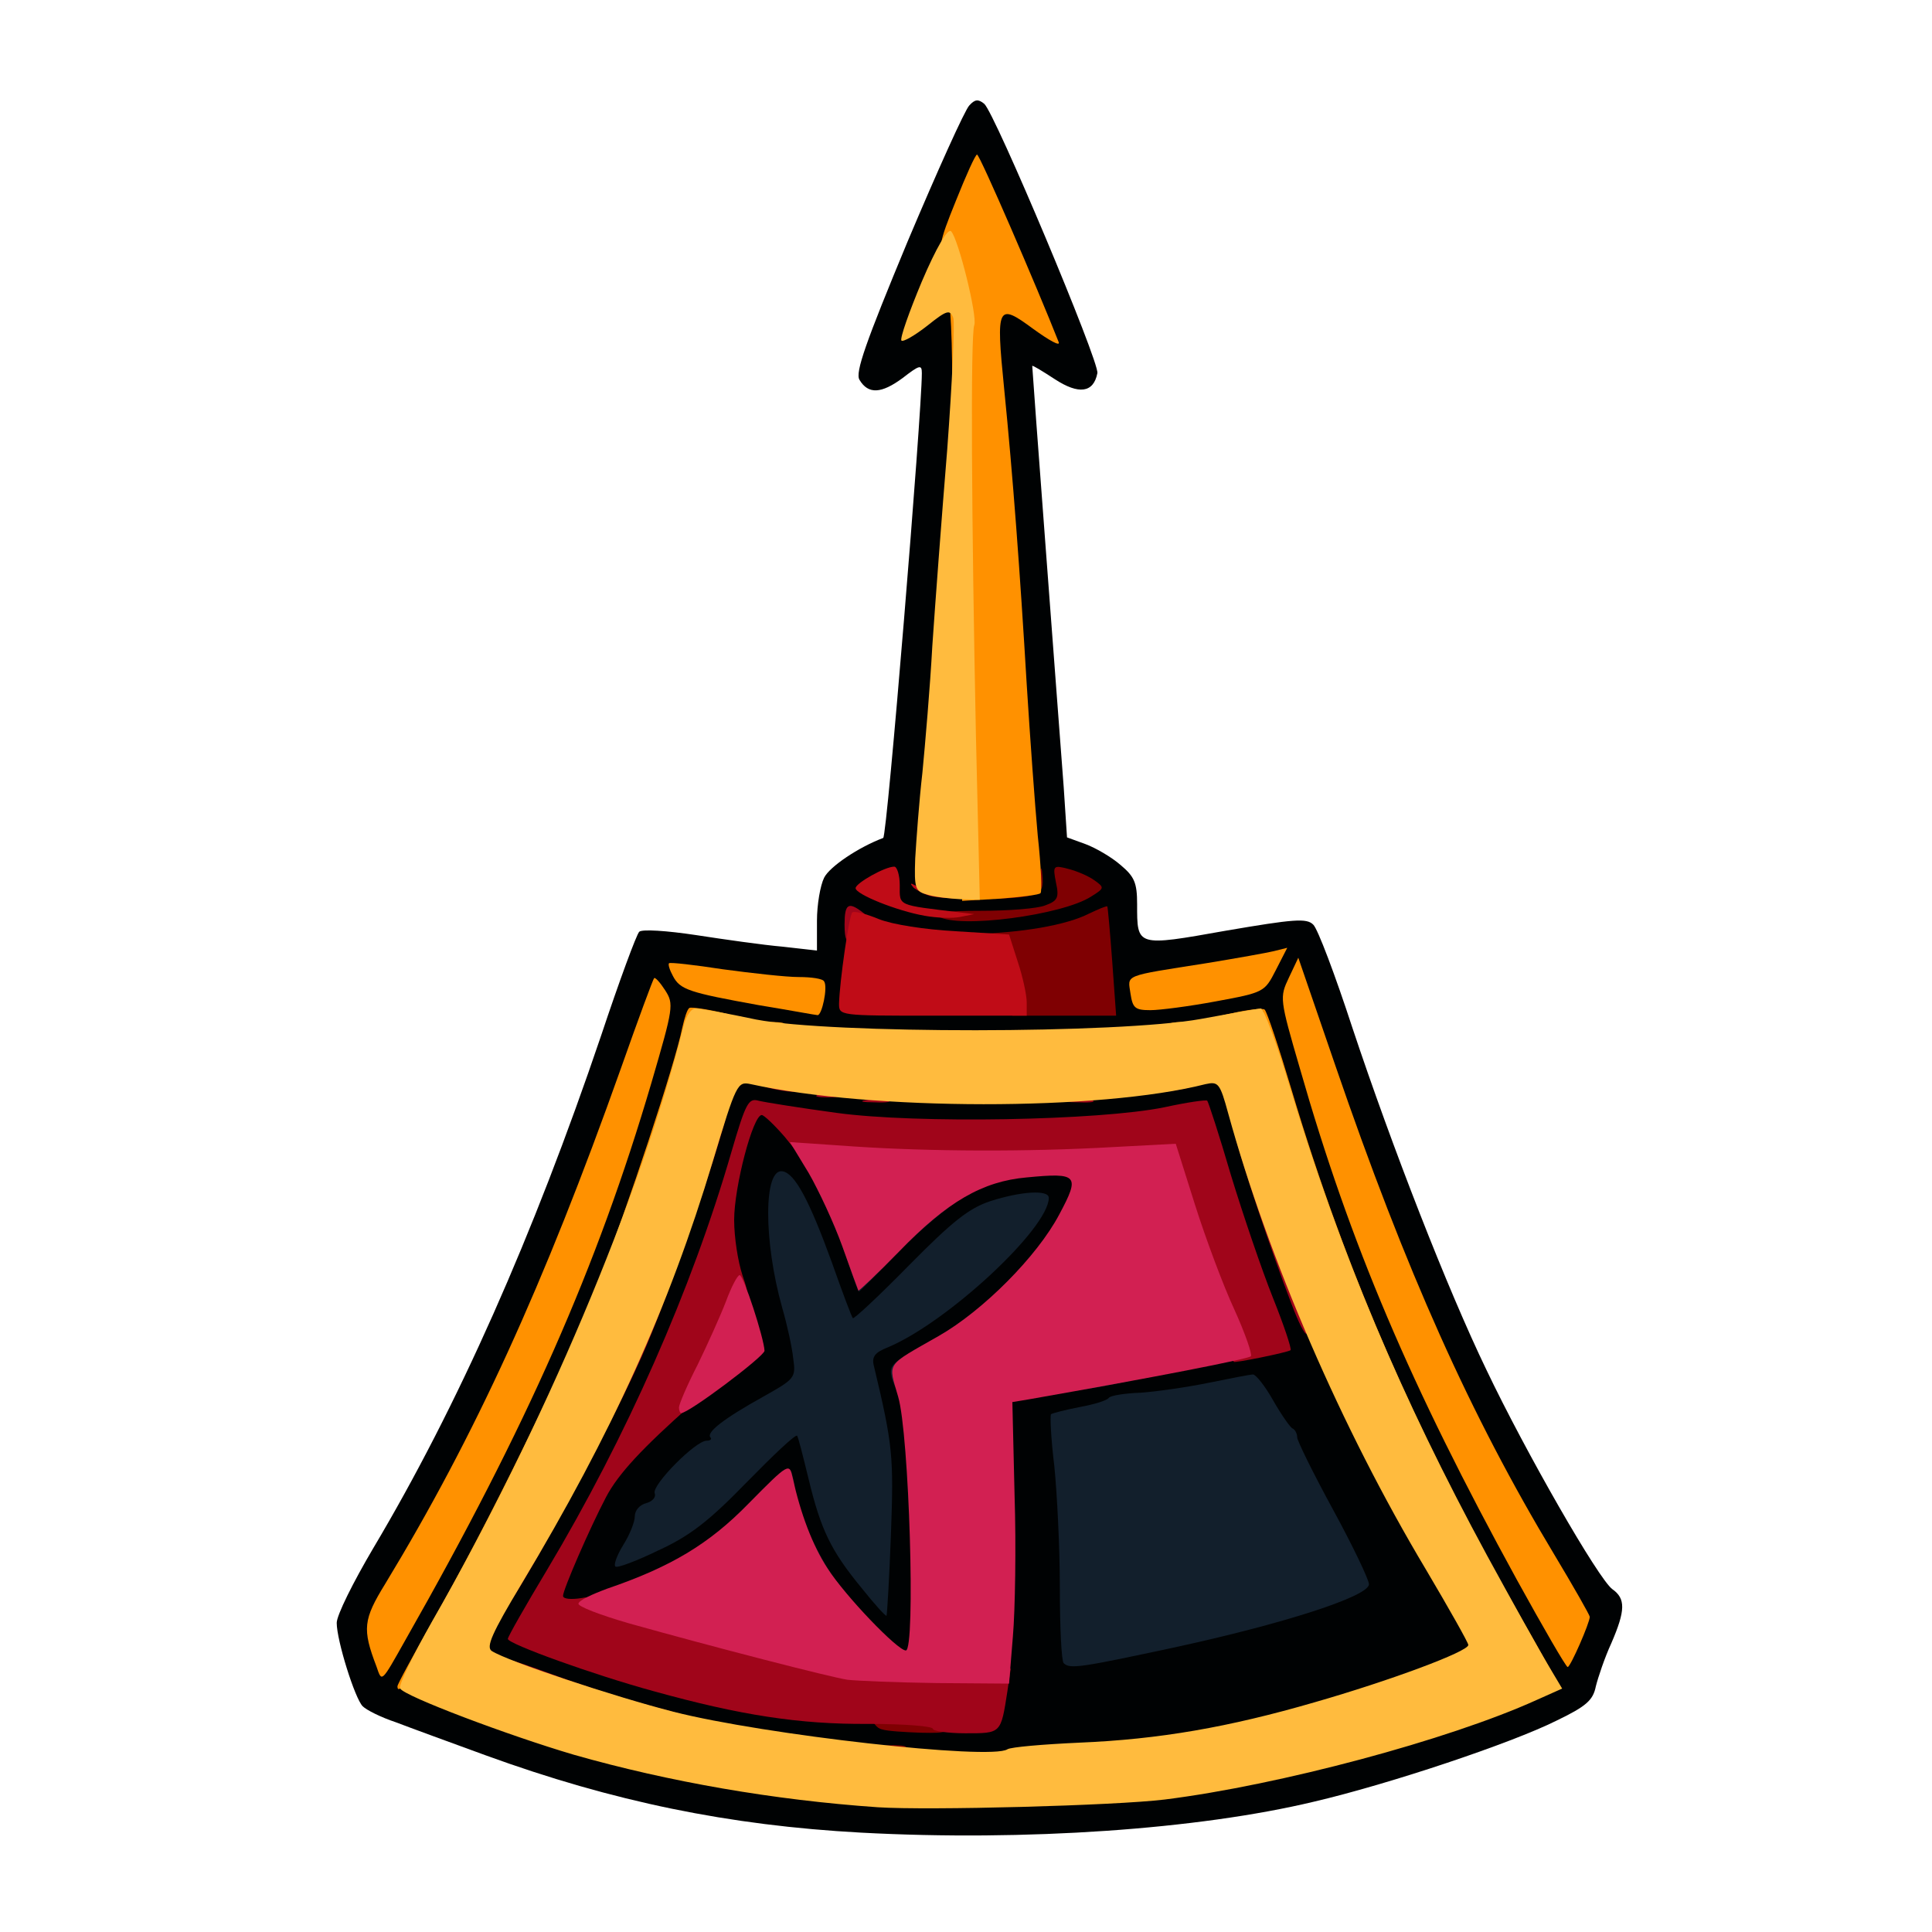 <?xml version="1.0" encoding="utf-8"?>
<!DOCTYPE svg PUBLIC "-//W3C//DTD SVG 1.0//EN" "http://www.w3.org/TR/2001/REC-SVG-20010904/DTD/svg10.dtd">
<svg version="1.0" xmlns="http://www.w3.org/2000/svg" width="32px" height="32px" viewBox="0 0 350 350" preserveAspectRatio="xMidYMid meet">
 <g fill="#000203">
  <path d="M156 332 c-23.9 -1.3 -44.9 -5.6 -68 -14 -6.3 -2.3 -13.7 -5 -16.3 -6 -2.7 -0.9 -5.3 -2.2 -6 -2.9 -1.4 -1.4 -4.7 -11.9 -4.7 -15.1 0 -1.4 3 -7.4 6.6 -13.5 15.3 -25.7 29 -56.6 41.3 -92.9 3.3 -9.9 6.4 -18.3 6.9 -18.8 0.5 -0.5 5 -0.2 10.3 0.6 5.2 0.8 12.2 1.8 15.7 2.1 l6.2 0.7 0 -5.4 c0 -2.9 0.6 -6.4 1.3 -7.8 1 -2 6.2 -5.5 10.7 -7.2 0.7 -0.2 7 -77 7 -84.2 0 -1.6 -0.4 -1.5 -3.5 0.9 -3.8 2.8 -6.2 3 -7.8 0.3 -0.8 -1.3 1.1 -6.7 8.7 -25 5.4 -12.8 10.4 -23.9 11.2 -24.7 1 -1.1 1.6 -1.2 2.7 -0.3 1.9 1.6 20.9 46.8 20.5 48.8 -0.7 3.6 -3.4 3.9 -7.7 1.1 -2.3 -1.5 -4.1 -2.6 -4.1 -2.4 0 0.2 1.1 15.4 2.5 33.8 1.4 18.4 2.8 37.5 3.2 42.5 l0.6 9.1 3.3 1.2 c1.9 0.7 4.8 2.4 6.4 3.8 2.5 2.1 3 3.2 3 7.1 0 7.7 -0.2 7.7 16.1 4.8 12.3 -2.1 14.6 -2.3 15.8 -1.1 0.8 0.7 4 9.2 7.1 18.7 7.2 21.6 17.2 47.3 24.3 62 7.1 14.9 20.3 37.9 22.8 39.7 2.4 1.7 2.4 3.8 -0.2 9.8 -1.2 2.6 -2.4 6.2 -2.8 7.8 -0.5 2.5 -1.7 3.6 -7.1 6.2 -8.2 4.1 -30.3 11.5 -44 14.7 -20.9 5 -52.2 7.2 -82 5.6z m40.5 -8.1 c17.5 -1.3 36.7 -4.8 52.1 -9.4 12.9 -4 27.1 -9.2 27.7 -10.3 0.2 -0.4 -3.8 -8.3 -8.9 -17.6 -16.1 -29.3 -27.6 -56.5 -36.5 -86.2 l-4.2 -14 -7.6 1.5 c-11.3 2.1 -73.6 2.2 -84.3 0 l-7.6 -1.5 -0.6 3 c-1.3 6.3 -10 32.6 -15.3 46.1 -5.8 14.6 -20.4 44.7 -29.1 59.8 l-5.1 8.8 4.7 2 c2.6 1.2 9.2 3.6 14.7 5.4 32.8 11.1 65.1 15.1 100 12.4z m1.9 -148.1 c-0.4 -2.9 -0.8 -5.4 -0.9 -5.5 -0.1 -0.2 -2.8 0.2 -6.1 0.8 -5.9 1.1 -28.8 0.7 -33.1 -0.6 -2 -0.6 -2.1 -0.3 -2.5 4.9 l-0.3 5.6 21.8 0 21.8 0 -0.7 -5.2z m-13.8 -17.1 c0.7 -0.7 -1.5 -34 -4.8 -74.7 -0.7 -8 -1.2 -18.1 -1.3 -22.5 0 -7.9 0 -8 2.6 -8.3 l2.7 -0.3 -3 -7.2 c-1.7 -4 -3.2 -7.4 -3.4 -7.6 -0.4 -0.4 -4.6 8.8 -5.8 12.7 -0.6 1.8 -0.4 2.2 1.4 2.2 1.1 0 2.3 0.7 2.6 1.5 0.6 1.5 -1.1 34.7 -2.6 51.5 -0.6 5.8 -1.5 16.8 -2 24.5 -0.6 7.7 -1.4 17.2 -1.7 21.2 -0.6 6.9 -0.5 7.1 1.8 7.6 3 0.7 12.7 0.2 13.5 -0.6z"/>
  <path d="M167 319.9 c-31.7 -2.2 -50.3 -6 -74 -15 -7.9 -3.1 -8 -3.1 -8 -6.6 0 -2.7 1.8 -6.5 6.6 -14.6 16.3 -27.1 26.6 -50 34.5 -76.3 l4.4 -14.6 5.5 0.5 c3 0.3 9.8 1.3 15 2.1 12.4 2.1 39.3 2.1 52 0.1 5.2 -0.9 12.1 -1.8 15.2 -2.2 l5.7 -0.6 1.6 5.9 c7.3 26.5 20.5 57.1 35.8 82.7 6 10.1 7.7 13.7 7.7 16.7 l0 3.9 -8.1 3.1 c-20.7 8 -43 12.8 -62.7 13.7 -6.7 0.3 -12.5 1 -12.8 1.4 -0.6 1 -1.7 1 -18.4 -0.2z m11.3 -10.3 c1.8 -4.7 2.9 -23.8 2.4 -40.3 l-0.7 -18.1 2.8 -0.6 c1.5 -0.3 11.9 -2.2 23.2 -4.1 11.3 -2 21.1 -3.8 21.7 -4 0.9 -0.3 0.6 -2.4 -1.4 -7.7 -1.5 -4 -4.4 -12.7 -6.4 -19.3 -3 -10.1 -3.9 -12 -5.5 -11.8 -1.1 0.1 -6 0.7 -11.1 1.3 -10.2 1.1 -42.7 1.2 -51.5 0.1 l-5.6 -0.7 1.9 2.8 c1.8 2.5 6.5 12.4 8.3 17.2 0.6 1.6 1.4 1.2 6.4 -3.6 9.1 -8.7 12.8 -10.2 24.7 -10.3 l10 0 0.3 3.2 c0.8 7.9 -12.2 24.1 -25.3 31.8 -6.4 3.7 -6.6 4 -6 6.9 0.4 1.7 0.9 13.6 1.2 26.4 l0.5 23.2 -4.1 0 c-3.6 0 -4.6 -0.6 -10.1 -6.2 -5.3 -5.5 -10.2 -13.4 -12.4 -20.1 -0.5 -1.6 -1.3 -1.2 -5.8 2.8 -8.3 7.2 -25 14.5 -33.5 14.5 -6.8 0 -5.5 2.4 3 5.4 16 5.7 30.8 9.1 48.1 11.1 15.8 1.8 24.3 1.8 24.9 0.1z m34 -14.7 c13.8 -3 28.3 -7.3 30.1 -9 0.5 -0.4 -1.6 -5.3 -4.8 -11 -3.1 -5.6 -5.6 -10.8 -5.6 -11.6 0 -0.7 -0.4 -1.3 -0.9 -1.3 -0.5 0 -1.4 -1.2 -2 -2.7 -0.7 -1.6 -1.8 -3.6 -2.5 -4.6 -1.4 -1.8 -3.1 -1.6 -28.6 3.2 -4 0.7 -3.6 -2.5 -3.2 25.1 0.2 12.9 0.4 15 1.8 15 0.8 0 7.9 -1.4 15.7 -3.1z m-55 -35.4 c-0.8 -3.3 -1.7 -8.6 -2 -11.7 -0.4 -4.6 -0.9 -5.8 -2.3 -5.8 -1.3 0 -2.6 -2.3 -5 -9.2 -1.8 -5.1 -3.9 -10.4 -4.6 -11.8 -1.4 -2.4 -1.4 -2.2 -0.9 2.5 0.4 2.8 1.4 7.5 2.3 10.5 0.8 3 1.7 8.5 1.9 12.1 l0.5 6.6 -6.7 3.7 c-3.6 2.1 -7.1 4.6 -7.8 5.7 -0.6 1 -1.7 1.9 -2.2 1.9 -2.1 0 -8.7 7.7 -8.3 9.6 0.3 1.5 2.3 -0.1 9.4 -7.3 8 -8.2 9.4 -9.3 12.6 -9.3 l3.5 0 1.8 8 c1 4.4 3.2 10.4 4.9 13.2 l3.1 5.3 0.6 -9 c0.4 -6.2 0.2 -10.8 -0.8 -15z m-23.3 -16.4 c0 -1.5 -3.2 -11.6 -3.9 -12.4 -0.4 -0.4 -1.3 1.2 -2 3.5 -0.7 2.4 -2.6 7.2 -4.2 10.7 -1.6 3.5 -2.9 6.7 -2.9 7.2 0 0.5 2.9 -1.2 6.5 -3.7 3.6 -2.5 6.5 -4.9 6.5 -5.3z m39.4 -12.3 c2.8 -2.3 6.4 -5.7 7.9 -7.5 l2.9 -3.2 -3.3 1.1 c-3.2 1.1 -18.9 15.2 -18.9 16.9 0 1.2 5.5 -2.3 11.4 -7.3z"/>
 </g>
 <g fill="#121f2c">
  <path d="M192.7 301.3 c-0.4 -0.3 -0.7 -6.5 -0.7 -13.7 0 -7.2 -0.5 -17.1 -1 -22 -0.6 -4.9 -0.8 -9.1 -0.6 -9.4 0.3 -0.2 2.6 -0.8 5.2 -1.3 2.7 -0.5 5 -1.2 5.3 -1.7 0.4 -0.4 2.9 -0.8 5.8 -0.9 2.8 -0.2 8.4 -1 12.3 -1.8 3.9 -0.8 7.5 -1.5 8 -1.5 0.5 0 2.2 2.1 3.7 4.8 1.5 2.6 3.1 4.9 3.5 5 0.4 0.2 0.8 0.9 0.8 1.6 0 0.6 2.9 6.5 6.5 13.1 3.6 6.6 6.5 12.7 6.5 13.5 0 2.2 -15.6 7.2 -35.5 11.5 -16.8 3.6 -18.7 3.9 -19.8 2.8z"/>
  <path d="M153.1 290.8 c-5 -6.2 -7.6 -10.9 -8.5 -15.8 -0.5 -2.7 -0.1 -2.1 1.8 2.3 1.3 3.1 3.6 7.2 5 9 1.4 1.7 3.8 4.7 5.2 6.5 1.5 1.7 2.2 3.2 1.7 3.2 -0.5 0 -2.9 -2.4 -5.2 -5.2z"/>
  <path d="M156.1 287.7 c-5.6 -6.8 -7.4 -10.6 -9.6 -19.7 -1 -4.1 -1.9 -7.7 -2.1 -7.9 -0.3 -0.3 -4.4 3.6 -9.2 8.5 -6.8 7 -10.3 9.7 -16 12.3 -3.9 1.9 -7.4 3.2 -7.7 2.9 -0.4 -0.3 0.3 -2.1 1.4 -3.9 1.2 -1.9 2.1 -4.2 2.1 -5.2 0 -1.1 0.9 -2.1 2.1 -2.4 1.1 -0.3 1.8 -1.1 1.5 -1.8 -0.5 -1.5 7.4 -9.5 9.4 -9.5 0.7 0 1 -0.3 0.7 -0.6 -0.8 -0.9 2.4 -3.4 9.6 -7.4 5.7 -3.2 5.9 -3.4 5.4 -6.9 -0.2 -2 -1.1 -6.1 -2 -9.2 -3.4 -12.1 -3.4 -25.4 0.1 -24.7 2.2 0.4 4.8 5.2 8.9 16.5 1.9 5.4 3.6 9.9 3.8 10.1 0.2 0.2 4.8 -4.1 10.2 -9.6 7.8 -7.9 10.8 -10.3 14.7 -11.6 5.6 -1.8 10.6 -2.1 10.6 -0.6 0 5.5 -18.4 22.6 -29.2 27.1 -2.3 0.9 -2.9 1.7 -2.5 3.3 3.5 14.6 3.6 16.5 3.1 30.6 -0.3 8 -0.7 14.6 -0.8 14.7 -0.1 0.2 -2.2 -2.1 -4.5 -5z"/>
  <path d="M121 283.3 c5.5 -2.6 9.3 -5.5 14.7 -11 7 -7.1 7.3 -7.2 7.9 -4.8 0.4 1.4 0.4 2.9 0 3.2 -0.3 0.4 -0.6 -0.4 -0.6 -1.6 0 -1.9 -1.1 -1.2 -6.4 4.3 -6 6 -18.3 13.7 -21.8 13.6 -0.7 -0.1 2.1 -1.7 6.2 -3.7z"/>
  <path d="M161.6 249.8 c-0.6 -2.6 -0.5 -2.7 8.4 -7.7 7 -4 16 -12.5 20.1 -19 1.6 -2.5 2.9 -4 2.9 -3.3 0 5 -13.5 18.6 -24.6 24.8 -5 2.8 -6.1 3.8 -5.7 5.4 0.3 1.1 0.3 2 0 2 -0.2 0 -0.7 -1 -1.1 -2.2z"/>
  <path d="M196.3 251.3 c0.9 -0.2 1.7 -0.9 1.7 -1.4 0 -0.5 2.6 -0.9 5.8 -0.8 l5.7 0.1 -6.5 1.3 c-6.1 1.3 -10.6 1.8 -6.7 0.8z"/>
  <path d="M153.6 228.6 c-0.9 -3 -3.2 -8.5 -5.1 -12.3 -1.9 -3.7 -3.2 -6.9 -3 -7.1 0.8 -0.8 4.5 6.4 7.2 13.8 1.4 4.1 2.8 7.7 3 7.9 0.2 0.2 3.6 -2.8 7.7 -6.7 4.1 -4 9 -7.9 11 -8.7 5.5 -2.3 5.6 -1.8 0.1 1.4 -2.7 1.6 -8.1 6.1 -11.8 10 -3.8 3.9 -7 7.1 -7.1 7.1 -0.1 0 -1 -2.5 -2 -5.4z"/>
 </g>
 <g fill="#7f0002">
  <path d="M159.8 316.3 c1.2 -0.2 3 -0.2 4 0 0.9 0.3 -0.1 0.5 -2.3 0.4 -2.2 0 -3 -0.2 -1.7 -0.4z"/>
  <path d="M159.8 313.3 c-1 -0.2 -1.8 -1.3 -1.8 -2.4 0 -1.7 0.8 -1.9 7 -1.9 6.8 0 7 0.1 7 2.5 0 2.4 -0.3 2.5 -5.2 2.4 -2.9 -0.1 -6.1 -0.3 -7 -0.6z"/>
  <path d="M200.3 186.3 c0.9 -0.2 2.5 -0.2 3.5 0 0.9 0.3 0.1 0.5 -1.8 0.5 -1.9 0 -2.7 -0.2 -1.7 -0.5z"/>
  <path d="M181.7 178.5 c-0.9 -3.1 -1.7 -6.2 -1.7 -7 0 -1 -1.6 -1.5 -5.7 -1.8 -5.3 -0.3 -5.1 -0.3 1.8 -0.5 9 -0.2 17.1 -1.6 21.2 -3.7 1.7 -0.8 3.1 -1.4 3.3 -1.3 0.1 0.2 0.5 4.7 0.9 10.1 l0.7 9.7 -9.4 0 -9.4 0 -1.7 -5.5z"/>
  <path d="M170 166 c-1 -0.7 1.4 -1 7.7 -1 5 0 10.3 -0.4 11.7 -1 2.2 -0.8 2.5 -1.4 1.9 -4.1 -0.6 -3.1 -0.5 -3.2 2.2 -2.5 1.6 0.4 3.7 1.3 4.8 2.1 1.8 1.3 1.8 1.4 -0.6 2.9 -5.2 3.4 -24.2 5.9 -27.7 3.6z"/>
  <path d="M177 162.3 c8.9 -0.6 10.8 -1.2 11.3 -3.6 0.4 -1.9 0.4 -1.9 0.6 0.4 0.1 2.2 -0.4 2.8 -3 3.3 -1.7 0.3 -5.5 0.5 -8.3 0.4 l-5.1 -0.1 4.5 -0.4z"/>
 </g>
 <g fill="#a0051a">
  <path d="M169 313.2 c0 -0.5 -5.3 -0.9 -11.7 -0.9 -12.5 0.1 -23.3 -1.6 -38.8 -5.9 -11 -3 -26.5 -8.6 -26.5 -9.5 0 -0.4 3.2 -6 7.1 -12.5 14.4 -24.1 26.2 -50.8 33.4 -75.7 2.6 -8.9 3.1 -9.8 4.9 -9.3 1.2 0.3 7.5 1.3 14.1 2.2 14.5 2 47.6 1.4 59.4 -1 4.1 -0.9 7.6 -1.4 7.8 -1.2 0.2 0.2 2.2 6.3 4.3 13.5 2.2 7.2 5.6 17.2 7.6 22.2 2 5 3.4 9.2 3.2 9.5 -0.5 0.4 -10.3 2.4 -10.3 2.1 0 -0.1 -1.1 -2.4 -2.4 -5.2 -1.4 -2.7 -4.3 -10.6 -6.6 -17.5 l-4.2 -12.5 -19.9 0.3 c-10.9 0.2 -25.5 -0.1 -32.4 -0.7 l-12.5 -1 -3.3 -4.1 c-1.9 -2.2 -3.8 -4 -4.2 -4 -1.6 0 -5 13 -5 19 0 3.2 0.7 7.6 1.5 10 1.4 4.1 1.4 4.4 -1.7 11.8 -2.3 5.8 -4.2 8.7 -7.6 11.7 -8.8 7.8 -13.2 12.5 -15.4 16.7 -3 5.7 -7.8 16.8 -7.8 17.9 0 0.6 1.5 0.7 3.4 0.4 2.3 -0.5 6.5 0.2 12.7 1.9 35.3 9.8 35.8 9.9 50.7 10.4 l14.3 0.5 -0.6 4.1 c-1.2 7.7 -1.1 7.6 -7.6 7.6 -3.2 0 -5.9 -0.4 -5.9 -0.8z"/>
  <path d="M126.5 312.3 c-12.3 -2.7 -37.5 -11.1 -37.5 -12.4 0 -0.3 4.8 1.1 10.7 3.3 5.9 2.2 15.7 5.3 21.8 6.8 6 1.6 10.1 2.8 9 2.8 -1.1 0 -2.9 -0.2 -4 -0.5z"/>
  <path d="M89 294.4 c0 -0.7 3.2 -6.5 7.1 -13 14.2 -23.7 24.7 -47.4 33.8 -76.4 1.7 -5.2 2.8 -7.9 2.4 -6 -1.1 6.6 -11 35.5 -16.1 46.9 -7.7 17.2 -27.1 51.8 -27.2 48.5z"/>
  <path d="M234 236.3 c-3.7 -9.6 -9 -25.4 -10.5 -31.5 -0.9 -3.2 -1.8 -6.5 -2.2 -7.5 -0.3 -1 -0.3 -1.5 0.1 -1.2 0.4 0.4 2.5 6.6 4.6 13.8 2.2 7.2 5.6 17.2 7.6 22.2 2 5 3.4 9.3 3.1 9.5 -0.3 0.3 -1.5 -2.1 -2.7 -5.3z"/>
  <path d="M156.8 199.3 c1.2 -0.2 3 -0.2 4 0 0.9 0.3 -0.1 0.5 -2.3 0.4 -2.2 0 -3 -0.2 -1.7 -0.4z"/>
  <path d="M193.8 199.3 c1.2 -0.2 3 -0.2 4 0 0.9 0.3 -0.1 0.5 -2.3 0.4 -2.2 0 -3 -0.2 -1.7 -0.4z"/>
  <path d="M148.3 198.3 c0.9 -0.2 2.5 -0.2 3.5 0 0.9 0.3 0.1 0.5 -1.8 0.5 -1.9 0 -2.7 -0.2 -1.7 -0.5z"/>
  <path d="M139 197 c-2 -0.6 -2.1 -0.8 -0.5 -0.8 1.1 0 3.4 0.4 5 0.8 2.7 0.7 2.7 0.8 0.5 0.8 -1.4 0 -3.6 -0.4 -5 -0.8z"/>
  <path d="M210.5 197 c1.7 -0.4 4.1 -0.8 5.5 -0.8 2.2 0 2.2 0.1 -0.5 0.8 -1.6 0.4 -4.1 0.8 -5.5 0.8 -2.2 0 -2.2 -0.1 0.5 -0.8z"/>
  <path d="M153 167.5 c0 -3.8 0.7 -4.2 3.3 -2.2 2.2 1.6 1.2 5.7 -1.4 5.7 -1.5 0 -1.9 -0.7 -1.9 -3.5z"/>
 </g>
 <g fill="#c00c17">
  <path d="M152 181.8 c0.1 -3.9 1.8 -15.9 2.4 -16.5 0.3 -0.3 2.4 0.2 4.8 1.2 2.5 1 8.4 1.9 13.9 2.2 l9.7 0.6 1.6 5 c0.9 2.7 1.6 6 1.6 7.3 l0 2.4 -17 0 c-17 0 -17 0 -17 -2.2z"/>
  <path d="M167.5 165.9 c-5.1 -0.9 -12.5 -3.9 -12.5 -5 0 -0.9 5.3 -3.9 7 -3.9 0.5 0 1 1.5 1 3.4 0 3.8 -0.6 3.5 11 4.9 l2.5 0.3 -2.5 0.5 c-1.4 0.3 -4.3 0.2 -6.5 -0.2z"/>
  <path d="M168.5 162.3 c-1.1 -0.3 -2.4 -1 -3 -1.5 -0.7 -0.8 -0.6 -0.9 0.3 -0.4 0.6 0.4 4 1.1 7.5 1.5 5.4 0.7 5.6 0.8 1.7 0.9 -2.5 0 -5.4 -0.2 -6.5 -0.5z"/>
 </g>
 <g fill="#d22052">
  <path d="M153.5 304.3 c-3.2 -0.5 -23.8 -5.8 -39.5 -10.2 -5.2 -1.5 -9.4 -3.1 -9.2 -3.6 0.1 -0.6 2.5 -1.7 5.2 -2.7 11.4 -3.9 18.4 -8 25.7 -15.5 7.2 -7.3 7.3 -7.3 7.9 -4.6 1.4 6.4 3.6 12.3 6.3 16.4 3.2 5 12.7 14.9 14.2 14.9 1.8 0 0.6 -39.4 -1.4 -46 -1.8 -6.3 -2.4 -5.4 7.4 -11 7.9 -4.5 17.8 -14.4 21.8 -22 3.8 -7.1 3.4 -7.6 -5.9 -6.7 -8 0.7 -14.4 4.4 -23.1 13.4 -3.9 4 -7.3 7.2 -7.4 7.1 -0.1 -0.2 -1.4 -3.8 -2.9 -8 -1.5 -4.2 -4.3 -10.2 -6.1 -13.3 l-3.4 -5.6 11.7 0.8 c13.6 0.9 31.1 1 46.9 0.1 l11.3 -0.6 3.5 11.1 c1.9 6 5.1 14.6 7.1 18.9 2 4.4 3.3 8.2 3 8.5 -0.5 0.5 -17.4 3.8 -40.2 7.8 l-3 0.5 0.4 16.9 c0.3 9.3 0.1 20.8 -0.3 25.5 l-0.7 8.6 -13.1 -0.1 c-7.3 -0.1 -14.5 -0.4 -16.2 -0.6z"/>
  <path d="M123 255 c0 -0.6 1.5 -4.1 3.4 -7.8 1.8 -3.7 4.1 -8.8 5.1 -11.4 1 -2.7 2.1 -4.8 2.5 -4.8 0.7 0 4.4 11.4 4.5 13.7 0 1 -13.7 11.3 -15.1 11.3 -0.2 0 -0.4 -0.5 -0.4 -1z"/>
 </g>
 <g fill="#ff9100">
  <path d="M72 305.5 c0 -0.4 2.9 -5.7 6.4 -11.9 9.9 -17.3 23.8 -45.7 29.9 -61.1 5.4 -13.7 14 -39.8 15.3 -46.3 0.4 -1.8 0.9 -3.4 1.3 -3.6 0.3 -0.2 3.1 0.2 6.1 0.9 5.4 1.3 3.3 1.9 -2.5 0.6 l-3 -0.6 -4.2 14.7 c-9.7 33.3 -20.4 57.8 -43.7 100 -3.4 6.2 -5.6 9 -5.6 7.3z"/>
  <path d="M271.8 289.2 c-19.6 -35.4 -34.1 -70.6 -41.9 -101.6 l-1.1 -4.4 -3.6 0.9 c-2.1 0.5 -4.6 0.8 -5.7 0.8 -1.1 -0.1 0.5 -0.7 3.5 -1.3 3 -0.7 5.8 -1 6.1 -0.7 0.4 0.3 2.6 6.9 4.9 14.6 9.9 33.2 23.3 63.9 42.9 97.9 5.4 9.5 5.5 9.6 4.4 9.6 -0.5 0 -4.7 -7.1 -9.5 -15.8z"/>
  <path d="M68.2 301.9 c-2.6 -6.8 -2.4 -8.5 1.6 -15 16.2 -26.7 28.7 -54 42.7 -93.4 3.1 -8.8 5.8 -16.1 6 -16.3 0.2 -0.2 1.1 0.8 2 2.2 1.6 2.5 1.5 3.1 -2.5 16.8 -9.8 33.3 -22.5 62.1 -44.5 100.8 -4.5 8 -4.3 7.8 -5.3 4.9z"/>
  <path d="M274.8 286.2 c-19.3 -35.2 -30.2 -60.8 -39.3 -92.6 -3.7 -12.7 -3.7 -12.9 -2 -16.5 l1.7 -3.6 6.7 19.5 c12.8 37.3 24.5 63.4 39.6 88.5 3.6 6 6.5 11.1 6.5 11.4 0 1.1 -3.5 9.1 -4 9.1 -0.3 0 -4.4 -7.1 -9.2 -15.8z"/>
  <path d="M145.3 186.3 c0.9 -0.2 2.5 -0.2 3.5 0 0.9 0.3 0.1 0.5 -1.8 0.5 -1.9 0 -2.7 -0.2 -1.7 -0.5z"/>
  <path d="M138.3 185.3 c0.9 -0.2 2.5 -0.2 3.5 0 0.9 0.3 0.1 0.5 -1.8 0.5 -1.9 0 -2.7 -0.2 -1.7 -0.5z"/>
  <path d="M212.3 185.3 c0.9 -0.2 2.5 -0.2 3.5 0 0.9 0.3 0.1 0.5 -1.8 0.5 -1.9 0 -2.7 -0.2 -1.7 -0.5z"/>
  <path d="M137.5 182.1 c-12.7 -2.3 -14.3 -2.8 -15.6 -5.3 -0.6 -1.1 -0.9 -2.1 -0.7 -2.3 0.2 -0.2 4.6 0.3 9.8 1.1 5.2 0.7 11.4 1.4 13.7 1.4 2.3 0 4.4 0.3 4.6 0.8 0.7 1 -0.4 6.2 -1.2 6.1 -0.3 0 -5.1 -0.9 -10.6 -1.8z"/>
  <path d="M204.8 180 c-0.5 -3.5 -1.5 -3.1 13.7 -5.5 5.5 -0.9 11.1 -1.9 12.3 -2.2 l2.4 -0.6 -2.1 4.1 c-2 3.9 -2.1 4 -10.8 5.6 -4.8 0.9 -10.2 1.6 -11.9 1.6 -2.8 0 -3.2 -0.4 -3.6 -3z"/>
  <path d="M173.4 123.9 c-0.5 -21.7 -0.9 -46.4 -0.9 -54.9 0 -9.8 -0.5 -17.1 -1.4 -19.9 -1.2 -4.2 -1.1 -4.9 2.1 -12.8 1.8 -4.5 3.5 -8.3 3.8 -8.3 0.5 0 10.9 24.1 14.8 34 0.3 0.8 -1.7 -0.3 -4.6 -2.4 -6.5 -4.8 -6.8 -4.3 -5.3 10.7 1.6 15.9 2.9 33.5 4.1 53.7 0.6 9.6 1.5 22 2 27.4 0.6 5.5 0.8 10.1 0.5 10.4 -0.2 0.3 -3.5 0.7 -7.3 1 l-6.9 0.4 -0.9 -39.3z"/>
 </g>
 <g fill="#ffbb3e">
  <path d="M159 327.4 c-18.8 -1.3 -37.8 -4.6 -55 -9.5 -11.9 -3.5 -30.7 -10.6 -31.5 -12 -0.4 -0.5 2.3 -6 5.8 -12.2 19.9 -34.7 37.7 -76.7 45.5 -107.7 0.5 -2.1 1.5 -3.4 2.3 -3.3 0.8 0 5.7 0.9 10.9 2 13.6 2.6 65.6 2.6 80.5 -0.1 5.5 -1 10.4 -1.9 10.9 -1.9 0.5 -0.1 2.9 6.3 5.3 14.3 9.2 30.3 20.2 56.2 35.7 84.8 4.7 8.6 9.7 17.6 11.1 19.9 l2.5 4.2 -4.7 2.1 c-15.9 7.2 -46.5 15.4 -67.3 18 -9 1.1 -42.8 2 -52 1.4z m36.5 -11.7 c14.5 -0.6 27.1 -2.8 42.6 -7.3 13.6 -3.9 27.9 -9.2 27.9 -10.4 0 -0.4 -3.5 -6.6 -7.7 -13.7 -15.3 -25.6 -28.5 -56.2 -35.8 -82.6 -1.5 -5.5 -1.8 -5.8 -4.1 -5.3 -19.2 4.9 -60.6 4.8 -82.4 0 -2.4 -0.5 -2.6 -0.2 -6.9 14.1 -7.9 26.3 -18.2 49.1 -34.6 76.4 -5.4 9 -6.5 11.5 -5.4 12.2 3 1.9 22 8.2 32.9 11 16.5 4.2 57.5 8.8 60.5 6.8 0.6 -0.4 6.4 -0.9 13 -1.2z"/>
  <path d="M168.1 162.1 c-2.3 -0.6 -2.5 -1.1 -2.3 -6.6 0.2 -3.3 0.7 -10.3 1.3 -15.5 0.5 -5.2 1.4 -15.6 1.8 -23 0.5 -7.4 1.7 -23.4 2.7 -35.6 0.9 -12.1 1.4 -22.9 1.1 -23.8 -0.6 -1.6 -1.2 -1.4 -4.7 1.4 -2.3 1.8 -4.4 3 -4.7 2.7 -0.3 -0.4 1.4 -5.2 3.7 -10.7 2.6 -6.1 4.7 -9.7 5.3 -9.1 1.3 1.3 4.8 15.4 4.2 17 -0.7 1.8 -0.5 35.4 0.3 74.4 l0.7 29.7 -3.5 -0.1 c-1.9 -0.1 -4.6 -0.4 -5.9 -0.8z"/>
 </g>
</svg>